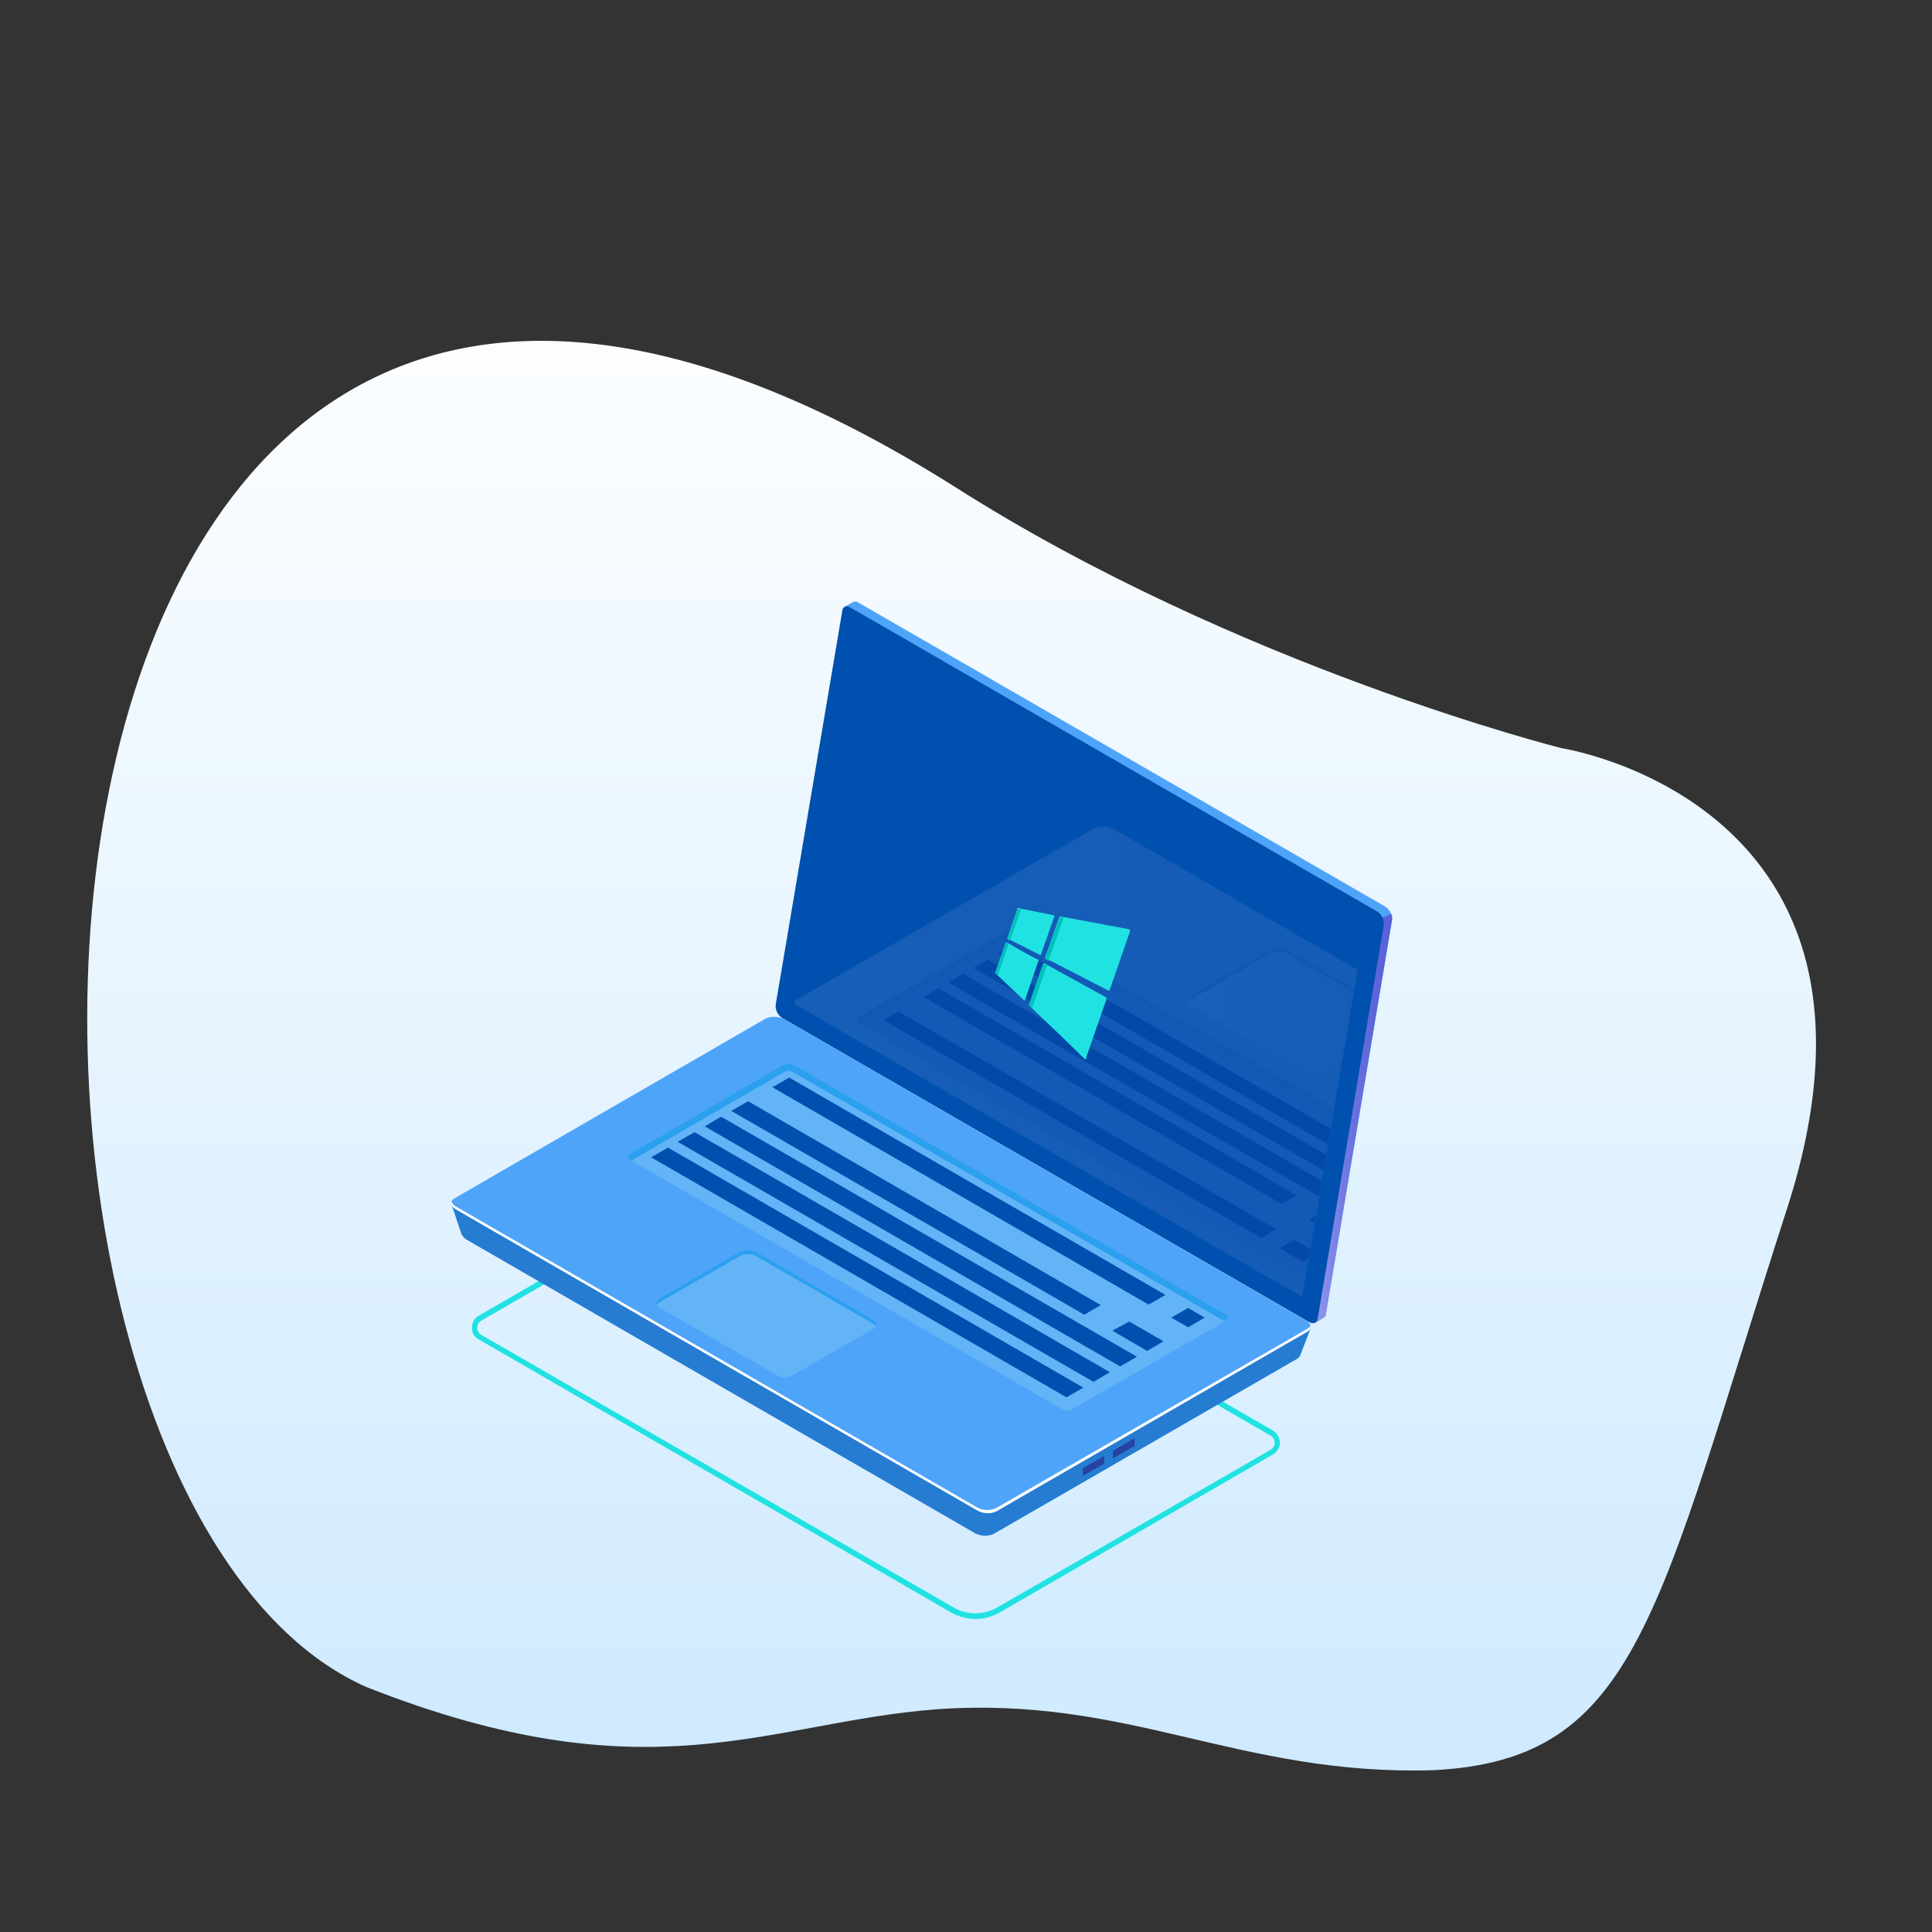 <svg xmlns="http://www.w3.org/2000/svg" xmlns:xlink="http://www.w3.org/1999/xlink" viewBox="0 0 400 400"><rect x="0" y="0" width="400" height="400" fill="#333333" stroke="none"/><defs><style>.a{fill:none;}.b{isolation:isolate;}.c{fill:url(#a);}.d{mix-blend-mode:lighten;}.e{fill:#21e2e2;}.f{fill:#4ea4f9;}.g{fill:url(#b);}.h{fill:#0050af;}.i{fill:#267cd1;}.j{fill:#fff;}.k{fill:#2842a2;}.l{fill:#63b4f7;}.m{fill:#2ba0ef;}.n{opacity:0.11;}.o{clip-path:url(#c);}.p{fill:url(#d);}.q{fill:url(#e);}.r{fill:#9198db;}.s{fill:#adb1f2;}.t{fill:#24126a;}.u{fill:#00c1bc;}.v{fill:#4987ce;}</style><linearGradient id="a" x1="1.18" y1="-219.14" x2="1.18" y2="-218.53" gradientTransform="matrix(740.56, 0, 0, -612.51, -677.44, -133802.89)" gradientUnits="userSpaceOnUse"><stop offset="0" stop-color="#c6e6ff"/><stop offset="1" stop-color="#fff"/></linearGradient><linearGradient id="b" x1="-201.88" y1="231.51" x2="-180.25" y2="231.51" gradientTransform="matrix(-1, 0, 0, 1, 86.37, 0)" gradientUnits="userSpaceOnUse"><stop offset="0" stop-color="#5761d7"/><stop offset="0.18" stop-color="#5c66d9"/><stop offset="0.39" stop-color="#6a73df"/><stop offset="0.61" stop-color="#8289e8"/><stop offset="0.85" stop-color="#a3a7f5"/><stop offset="1" stop-color="#bcbeff"/></linearGradient><clipPath id="c"><polygon class="a" points="177.5 131 282.6 191.7 269.6 268.5 164.5 207.9 177.5 131"/></clipPath><linearGradient id="d" x1="-193.23" y1="222.44" x2="-15.25" y2="222.44" gradientTransform="matrix(-1, 0, 0, 1, 86.37, 0)" gradientUnits="userSpaceOnUse"><stop offset="0" stop-color="#c0bff6"/><stop offset="0.29" stop-color="#c5c4f7"/><stop offset="0.64" stop-color="#d3d2f9"/><stop offset="1" stop-color="#e9e9fd"/></linearGradient><linearGradient id="e" x1="-204.95" y1="209.37" x2="-159.39" y2="209.37" xlink:href="#d"/></defs><title>windows-germany-vps</title><g class="b"><path class="c" d="M197.7,100.8c58.6,37.3,125.6,54.1,125.6,54.1s73.8,11.3,46.7,95.3-30.7,114.2-73.3,116.3c-40.3,1.2-63-15.5-102.9-12.6-35.1,2.7-59.3,18.5-117.9-4.6C-18,307.8-11-30.9,197.7,100.8Z"/><g class="d"><path class="e" d="M202,335.2a10.6,10.6,0,0,1-5-1.3h0L99.1,277.3a2.7,2.7,0,0,1-1.4-2.4,2.9,2.9,0,0,1,1.4-2.5L160.4,237h.6l102.6,59.2a3.1,3.1,0,0,1,1.4,2.5,2.9,2.9,0,0,1-1.4,2.4l-56.7,32.8A10.5,10.5,0,0,1,202,335.2Zm-4.4-2.3a9,9,0,0,0,8.7,0L263,300.2a1.7,1.7,0,0,0,0-3L160.7,238.1l-.2.2L99.7,273.4a1.7,1.7,0,0,0,0,3Z"/></g><path class="f" d="M162.3,207,176,126.1l-1.1-.5,1.6-.9h0a1.2,1.2,0,0,1,1.3.1l109,62.9a3.1,3.1,0,0,1,1.4,2.8l-13.7,81.6a1,1,0,0,1-.6.8h0l-1.6,1-.3-1.6h.1L163.7,209.8A3.1,3.1,0,0,1,162.3,207Z"/><path class="g" d="M286.2,190l1.8-.8a2,2,0,0,1,.2,1.3l-13.7,81.6a1,1,0,0,1-.6.8h0l-1.6,1-.3-1.6h.1l-5.5-3.2Z"/><path class="h" d="M162,210.8l109,62.9c.9.5,1.6.2,1.8-.6l13.7-81.6a3,3,0,0,0-1.4-2.8l-109-62.9c-.9-.5-1.6-.2-1.7.6L160.6,208A3,3,0,0,0,162,210.8Z"/><polygon class="h" points="177.5 131 282.6 191.7 269.6 268.5 164.5 207.9 177.5 131"/><path class="i" d="M93.5,249.4l5.9,3.1,59.7-34.4a4.5,4.5,0,0,1,3.9.1l102.9,59.4,5.5-2.7-2.2,5.7h0a1.3,1.3,0,0,1-.6.7l-62.9,36.3a4.5,4.5,0,0,1-3.9-.2L96.5,256.6a2.2,2.2,0,0,1-.8-.9h-.1Z"/><path class="f" d="M94.4,250.4l107.9,62.3a4.4,4.4,0,0,0,4,.2l64.4-37.2c1-.6.9-1.6-.3-2.3L162.5,211.1a4.4,4.4,0,0,0-4-.2L94.1,248.1C93.1,248.7,93.2,249.7,94.4,250.4Z"/><path class="j" d="M94.4,249.8l107.9,62.3a4.4,4.4,0,0,0,4,.1l64.4-37.1a1,1,0,0,0,.6-.7c.2.5,0,.9-.6,1.3l-64.4,37.2a4.4,4.4,0,0,1-4-.2L94.4,250.4c-.8-.5-1.1-1.1-.9-1.6A2,2,0,0,0,94.4,249.8Z"/><path class="k" d="M234.9,299.2V298c0-.1-.1-.1-.2-.1l-4.2,2.4c0,.1-.1.2-.1.3v1.2c0,.1.1.2.1.1l4.2-2.4C234.8,299.5,234.9,299.3,234.9,299.2Z"/><path class="k" d="M228.6,302.8v-1.2c0-.1,0-.1-.1-.1l-4.2,2.4a.4.4,0,0,0-.1.3v1.2c0,.1,0,.2.1.1l4.2-2.4C228.6,303.1,228.6,302.9,228.6,302.8Z"/><path class="l" d="M253.9,272.2l-89.7-51.8a2.1,2.1,0,0,0-1.9,0l-31.9,18.5a.7.7,0,0,0,0,1.2L220,291.8a1.7,1.7,0,0,0,1.9,0l32-18.4A.7.7,0,0,0,253.9,272.2Z"/><path class="m" d="M253.9,273.4l-.3.2L164.2,222a1.7,1.7,0,0,0-1.9,0l-31.6,18.3-.3-.2a.7.7,0,0,1,0-1.2l31.9-18.5a2.1,2.1,0,0,1,1.9,0l89.7,51.8A.7.7,0,0,1,253.9,273.4Z"/><polygon class="h" points="159.9 225.1 237.8 270.1 241.3 268.1 163.4 223.1 159.9 225.1"/><polygon class="h" points="151.4 230 224.5 272.2 227.9 270.2 154.9 228 151.4 230"/><polygon class="h" points="145.9 233.2 231.9 282.9 235.4 280.9 149.3 231.2 145.9 233.2"/><polygon class="h" points="140.3 236.4 226.4 286.1 229.8 284.1 143.8 234.4 140.3 236.4"/><polygon class="h" points="134.8 239.6 220.8 289.3 224.3 287.3 138.3 237.6 134.8 239.6"/><polygon class="h" points="242.5 272.8 246 274.8 249.4 272.8 246 270.8 242.5 272.8"/><polygon class="h" points="230.3 275.5 237.5 279.7 240.9 277.7 233.8 273.6 230.3 275.5"/><path class="l" d="M160.8,284.7l-24.2-13.9c-.9-.6-.9-1.5,0-2l16.5-9.6a4.3,4.3,0,0,1,3.5,0l24.1,14c1,.6,1,1.4,0,2l-16.5,9.5A3.4,3.4,0,0,1,160.8,284.7Z"/><path class="m" d="M180.7,274l-24.1-13.9a3.6,3.6,0,0,0-3.5,0l-16.5,9.5a1.7,1.7,0,0,0-.6.6,1.1,1.1,0,0,1,.6-1.4l16.5-9.6a4.3,4.3,0,0,1,3.5,0l24.1,14c.7.4.9.9.6,1.4A1.7,1.7,0,0,0,180.7,274Z"/><g class="n"><g class="o"><path class="p" d="M162.4,210.9l107.9,62.4a4.7,4.7,0,0,0,4,.1l64.4-37.2c1-.6.9-1.6-.3-2.3L230.5,171.6a4.4,4.4,0,0,0-4-.1l-64.4,37.1C161.1,209.2,161.2,210.3,162.4,210.9Z"/><path class="q" d="M270.6,222.1l-24.1-13.9c-1-.6-1-1.5,0-2l16.5-9.6a4,4,0,0,1,3.4,0l24.2,14c.9.5.9,1.4,0,2l-16.5,9.5A3.6,3.6,0,0,1,270.6,222.1Z"/><path class="r" d="M290.6,211.4l-24.2-14a4,4,0,0,0-3.4,0L246.5,207a1.7,1.7,0,0,0-.6.6c-.3-.5-.1-1,.6-1.4l16.5-9.6a4,4,0,0,1,3.4,0l24.2,14a1,1,0,0,1,.6,1.4A1.7,1.7,0,0,0,290.6,211.4Z"/><path class="s" d="M301.2,243.9l-89.7-51.7a1.7,1.7,0,0,0-1.9,0l-31.9,18.4a.7.7,0,0,0,0,1.2l89.6,51.8a2.3,2.3,0,0,0,2,0l31.9-18.5A.7.7,0,0,0,301.2,243.9Z"/><path class="r" d="M301.2,245.1l-.3.2-89.4-51.6a2.1,2.1,0,0,0-1.9,0L178,212l-.3-.2a.7.7,0,0,1,0-1.2l31.9-18.4a1.7,1.7,0,0,1,1.9,0l89.7,51.7A.7.7,0,0,1,301.2,245.1Z"/><polygon class="t" points="186 209.4 264.2 254.5 261.1 256.3 182.9 211.2 186 209.4"/><polygon class="t" points="194.3 204.6 268.5 247.5 265.4 249.3 191.2 206.4 194.3 204.6"/><polygon class="t" points="274.1 250.7 281 254.7 277.9 256.5 271 252.5 274.1 250.7"/><polygon class="t" points="268 256.7 272.8 259.5 269.7 261.2 264.9 258.4 268 256.7"/><polygon class="t" points="199.4 201.6 286.2 251.7 283.1 253.5 196.3 203.4 199.4 201.6"/><polygon class="t" points="204.6 198.7 291.3 248.7 288.2 250.5 201.5 200.4 204.6 198.7"/><polygon class="t" points="209.7 195.7 296.5 245.8 293.4 247.6 206.7 197.5 209.7 195.7"/></g></g><path class="e" d="M219.9,189.8l13.9,2.6.2.3h0l-4.3,12.4h-.2l-13-6.7c-.1,0-.1-.1-.1-.2l2.7-7.7.2-.7h.6Z"/><path class="e" d="M211.2,188.1l7,1.4c.1,0,.1.1.1.2l-2.8,8h-.2l-6.7-3.4v-.2l2-5.8v-.3h.5Z"/><path class="e" d="M208.4,195.1c2,1.1,4.1,2.4,6.6,3.6,0,.1.1.2,0,.2l-2.8,8.2H212l-5.9-5.6a.1.1,0,0,1,0-.2l2.1-6.1Z"/><path class="e" d="M216.5,199.6l12.5,6.9a.4.4,0,0,1,.1.3l-4.2,12.1v.4h-.3c-4.3-4.3-8.2-7.9-11.5-11.1V208l2.9-8.5h.6Z"/><path class="u" d="M217.2,198.6l2.8-7.9.2-.7h-.9l-.2.7-2.7,7.7c0,.1,0,.2.1.2l.8.4C217.2,198.8,217.2,198.7,217.2,198.6Z"/><path class="u" d="M209.2,194.5l2.1-6v-.3h-.7v.3l-2,5.8v.2l.6.3Z"/><path class="v" d="M215,198.8h0Z"/><path class="u" d="M206.6,201.9l2.2-6.4h.1l-.5-.3h-.2l-2.1,6.1a.1.1,0,0,0,0,.2l.5.4Z"/><path class="u" d="M213.7,208.7l3-8.7h.2l-.4-.3h-.6L213,208v.2l.7.6Z"/></g></svg>